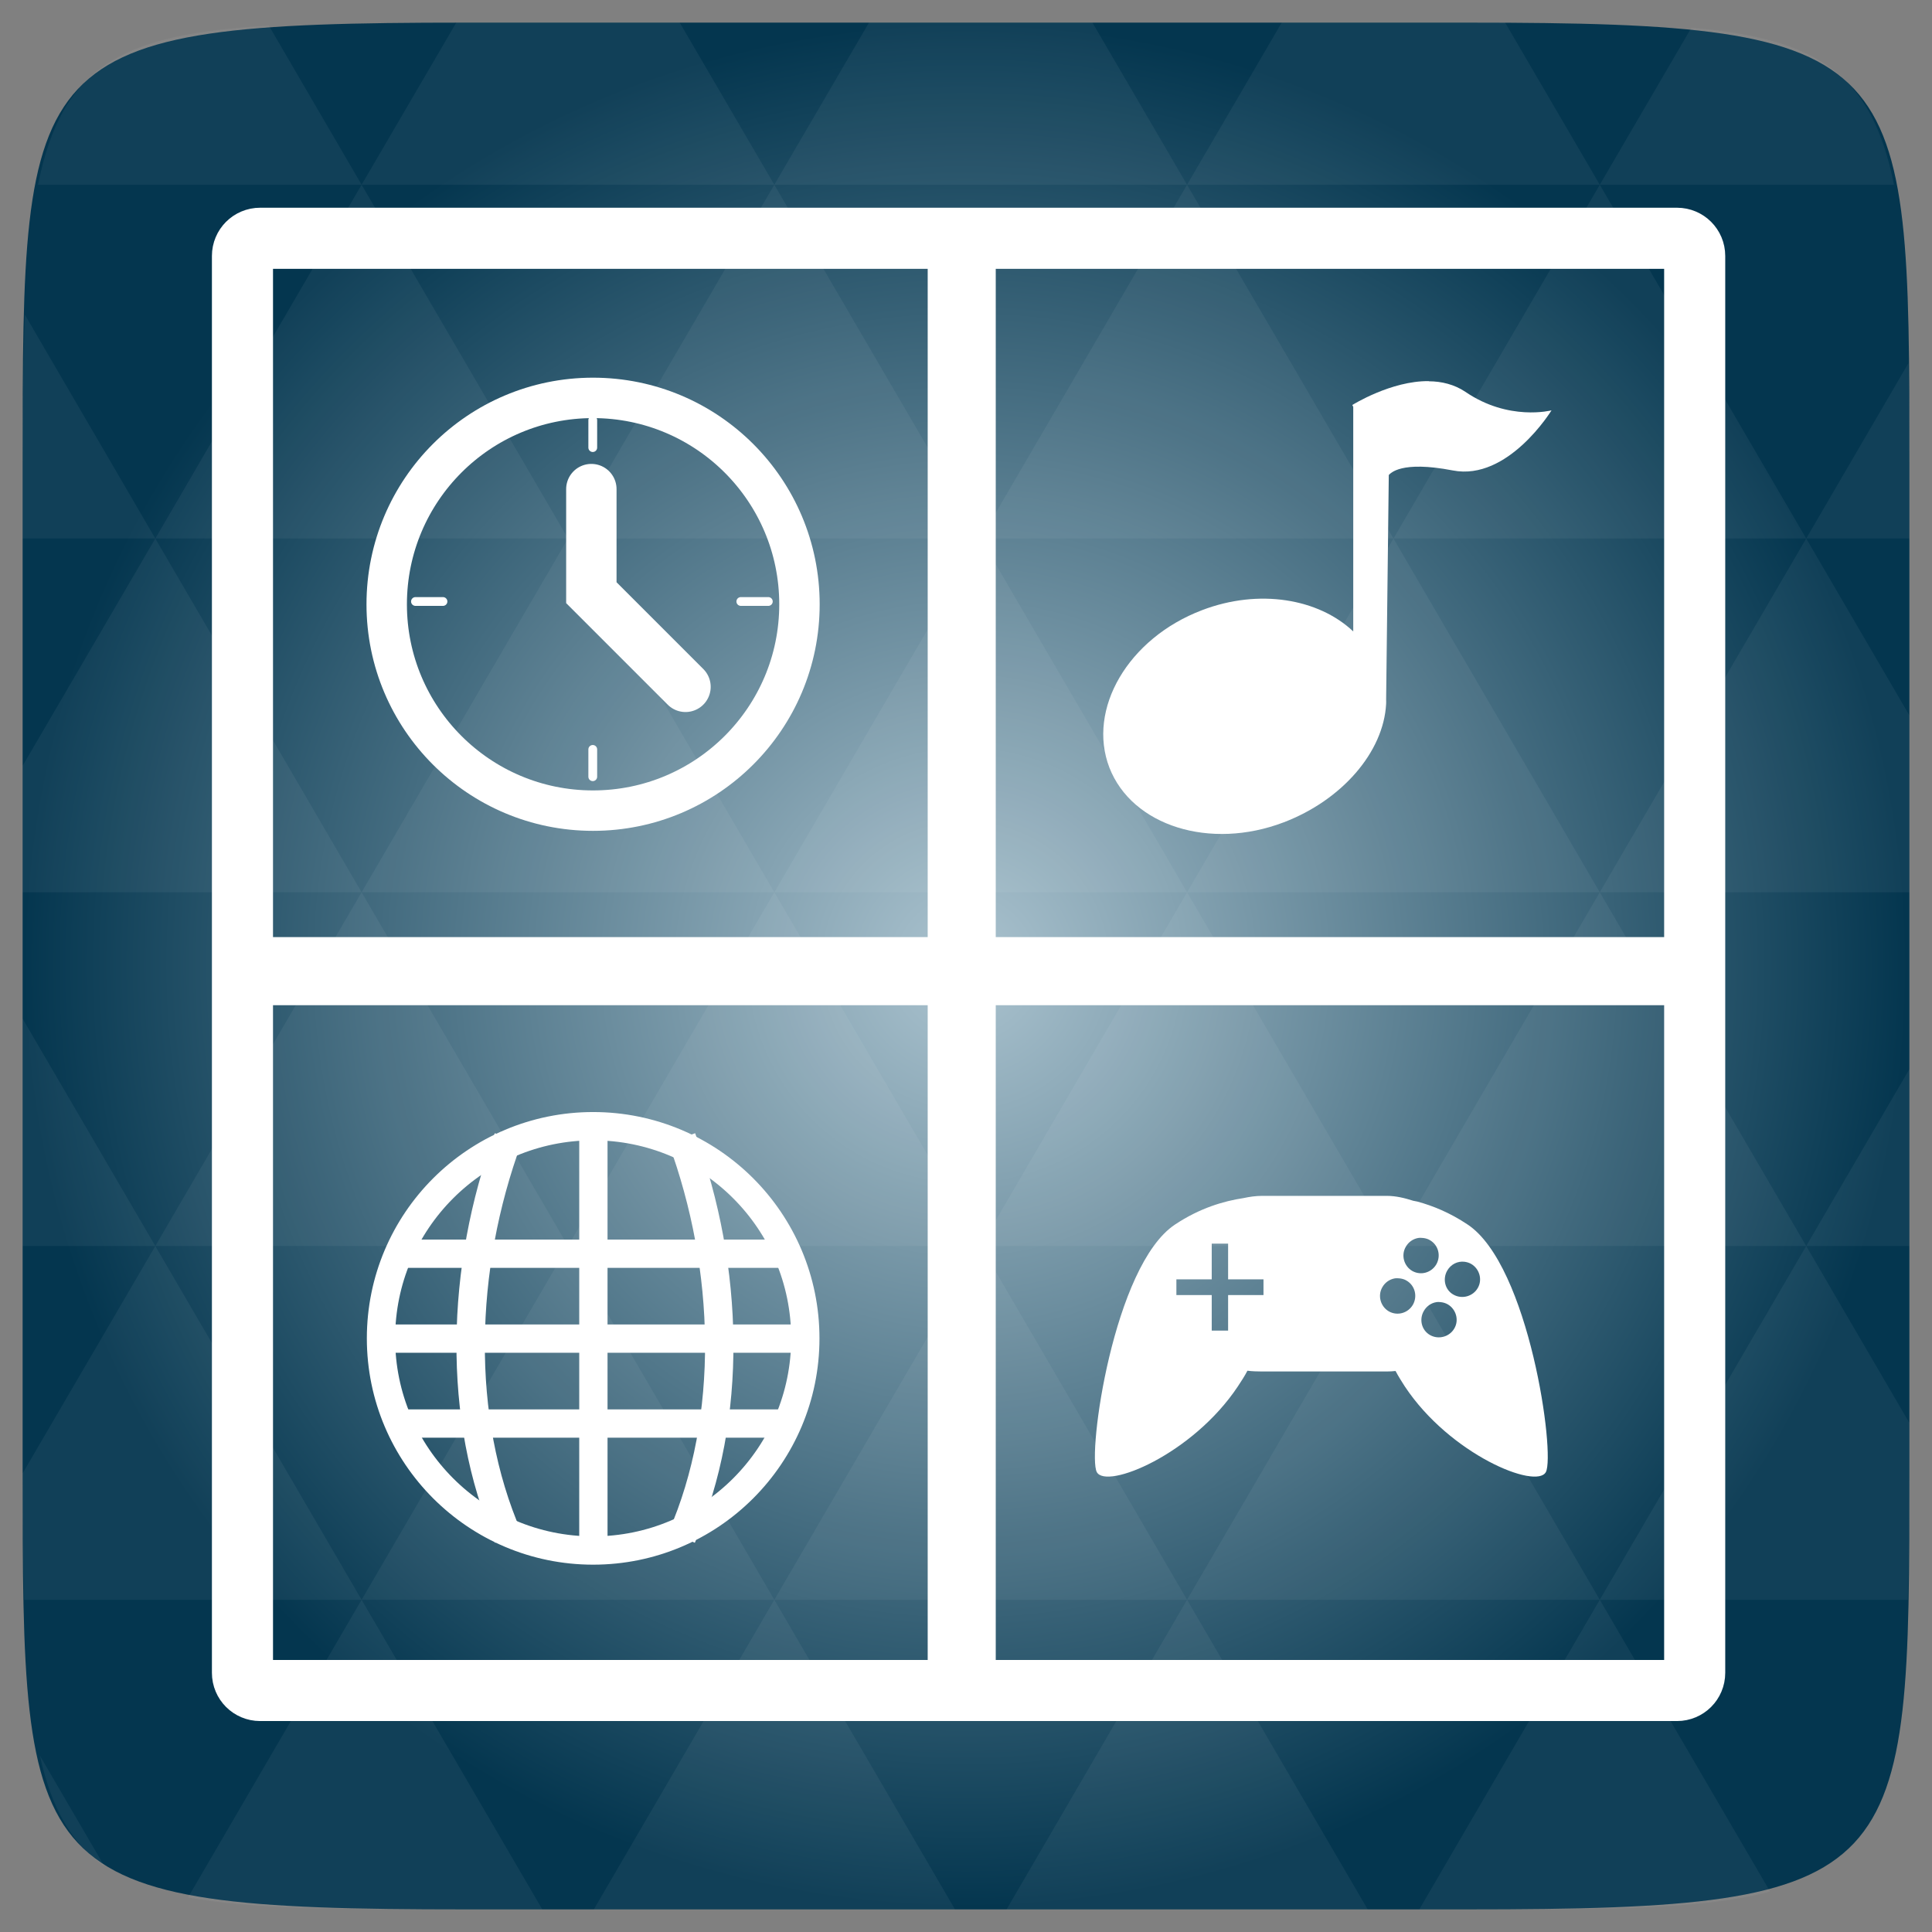 <svg width="48" xmlns="http://www.w3.org/2000/svg" height="48" viewBox="0 0 48 48" xmlns:xlink="http://www.w3.org/1999/xlink">
<rect x="0" y="0" width="48" height="48" fill="#808080" stroke="none"/>
<defs>
<radialGradient cx="148.004" cy="160" gradientTransform="matrix(.183 0 0 .183 -3.1 -5.297)" id="radial0" r="128" gradientUnits="userSpaceOnUse">
<stop offset="0" style="stop-color:#abc3cf"/>
<stop offset="1" style="stop-color:#04364f"/>
</radialGradient>
</defs>
<path style="fill:url(#radial0)" d="M 47.438 11.547 L 47.438 36.453 C 47.438 46.703 47.438 47.438 36.453 47.438 L 11.551 47.438 C 0.562 47.438 0.562 46.703 0.562 36.453 L 0.562 11.547 C 0.562 1.297 0.562 0.562 11.551 0.562 L 36.453 0.562 C 47.438 0.562 47.438 1.297 47.438 11.547 Z "/>
<path style="fill:#fff;fill-opacity:.051" d="M 38.266 47.438 C 40.809 47.426 42.645 47.355 43.977 46.996 L 39.746 39.746 L 35.262 47.438 L 36.453 47.438 C 37.094 47.438 37.695 47.438 38.266 47.438 Z M 39.746 39.746 L 34.621 30.957 L 29.492 39.746 Z M 39.746 39.746 L 47.398 39.746 C 47.43 38.773 47.438 37.684 47.438 36.449 L 47.438 35.352 L 44.875 30.957 Z M 44.875 30.957 L 39.746 22.168 L 34.621 30.957 Z M 44.875 30.957 L 47.438 30.957 L 47.438 26.562 Z M 34.621 30.957 L 29.492 22.168 L 24.367 30.957 Z M 24.367 30.957 L 19.238 39.746 L 29.492 39.746 Z M 24.367 30.957 L 19.238 22.168 L 14.113 30.957 Z M 14.113 30.957 L 8.984 39.746 L 19.238 39.746 Z M 14.113 30.957 L 8.984 22.168 L 3.859 30.957 Z M 3.859 30.957 L 0.562 36.605 C 0.562 37.773 0.574 38.816 0.602 39.746 L 8.984 39.746 Z M 3.859 30.957 L 0.562 25.309 L 0.562 30.957 Z M 8.984 39.746 L 4.672 47.141 C 6.27 47.434 8.48 47.438 11.551 47.438 L 13.473 47.438 Z M 8.984 22.168 L 3.859 13.379 L 0.562 19.027 L 0.562 22.168 Z M 8.984 22.168 L 19.238 22.168 L 14.113 13.379 Z M 14.113 13.379 L 8.984 4.59 L 3.859 13.379 Z M 14.113 13.379 L 24.367 13.379 L 19.238 4.59 Z M 19.238 4.59 L 16.887 0.562 L 11.547 0.562 C 11.473 0.562 11.41 0.562 11.336 0.562 L 8.984 4.59 Z M 19.238 4.59 L 29.492 4.59 L 27.141 0.562 L 21.59 0.562 Z M 29.492 4.59 L 39.746 4.59 L 37.395 0.562 C 37.082 0.562 36.785 0.562 36.449 0.562 L 31.844 0.562 Z M 29.492 4.59 L 24.367 13.379 L 34.621 13.379 Z M 34.621 13.379 L 44.875 13.379 L 39.746 4.59 Z M 34.621 13.379 L 29.492 22.168 L 39.746 22.168 Z M 39.746 22.168 L 47.438 22.168 L 47.438 17.773 L 44.875 13.379 Z M 44.875 13.379 L 47.438 13.379 L 47.438 11.547 C 47.438 10.633 47.43 9.797 47.414 9.023 Z M 29.492 22.168 L 24.367 13.379 L 19.238 22.168 Z M 39.746 4.59 L 47.055 4.59 C 46.5 1.832 45.168 0.961 42.023 0.688 Z M 8.984 4.59 L 6.68 0.637 C 3.02 0.844 1.539 1.633 0.945 4.59 Z M 3.859 13.379 L 0.621 7.824 C 0.578 8.898 0.562 10.133 0.562 11.547 L 0.562 13.379 Z M 19.238 39.746 L 14.754 47.438 L 23.727 47.438 Z M 29.492 39.746 L 25.008 47.438 L 33.98 47.438 Z M 2.594 46.367 L 0.992 43.621 C 1.285 44.938 1.777 45.801 2.594 46.367 Z "/>
<g style="fill:none;stroke:#fff;stroke-linecap:round">
<path style="stroke-width:8.073" d="M 34.375 -175.958 L 221.625 -175.958 C 222.917 -175.958 223.958 -174.917 223.958 -173.625 L 223.958 13.625 C 223.958 14.917 222.917 15.958 221.625 15.958 L 34.375 15.958 C 33.083 15.958 32.042 14.917 32.042 13.625 L 32.042 -173.625 C 32.042 -174.917 33.083 -175.958 34.375 -175.958 Z " transform="matrix(.188 0 0 .188 0 39)"/>
<path style="stroke-width:7.598" d="M 127.083 -175.292 L 127.104 -175.292 C 127.479 -175.292 127.792 -174.979 127.792 -174.604 L 127.792 13.979 C 127.792 14.354 127.479 14.667 127.104 14.667 L 127.083 14.667 C 126.708 14.667 126.396 14.354 126.396 13.979 L 126.396 -174.604 C 126.396 -174.979 126.708 -175.292 127.083 -175.292 Z " transform="matrix(.188 0 0 .188 0 39)"/>
<path style="stroke-width:7.583" d="M -79.125 -220.875 L -79.062 -220.875 C -78.688 -220.875 -78.396 -220.562 -78.396 -220.188 L -78.396 -34.333 C -78.396 -33.938 -78.688 -33.646 -79.062 -33.646 L -79.125 -33.646 C -79.5 -33.646 -79.812 -33.938 -79.812 -34.333 L -79.812 -220.188 C -79.812 -220.562 -79.5 -220.875 -79.125 -220.875 Z " transform="matrix(0 .188 -.188 0 0 39)"/>
</g>
<g style="fill:#fff">
<path d="M 31.355 29.711 C 31.199 29.711 31.043 29.734 30.895 29.766 C 30.406 29.84 29.812 30.012 29.195 30.422 C 27.664 31.434 27.012 36.133 27.25 36.574 C 27.488 37.012 29.629 36.137 30.754 34.445 C 30.836 34.32 30.922 34.191 30.992 34.055 C 31.109 34.07 31.234 34.074 31.355 34.074 L 34.453 34.074 C 34.531 34.074 34.594 34.07 34.672 34.062 C 34.742 34.195 34.824 34.324 34.902 34.445 C 36.023 36.137 38.168 37.012 38.406 36.574 C 38.645 36.133 37.992 31.434 36.461 30.422 C 36.023 30.129 35.598 29.957 35.211 29.852 C 35.176 29.844 35.145 29.84 35.109 29.832 C 34.902 29.766 34.684 29.711 34.453 29.711 Z M 35.23 30.758 C 35.273 30.75 35.32 30.754 35.363 30.758 C 35.422 30.766 35.477 30.781 35.527 30.812 C 35.738 30.934 35.805 31.203 35.684 31.414 C 35.562 31.621 35.301 31.695 35.09 31.578 C 34.879 31.457 34.805 31.184 34.926 30.977 C 34.992 30.859 35.105 30.781 35.23 30.758 Z M 30.105 30.898 L 30.512 30.898 L 30.512 31.785 L 31.391 31.785 L 31.391 32.176 L 30.512 32.176 L 30.512 33.059 L 30.105 33.059 L 30.105 32.176 L 29.227 32.176 L 29.227 31.785 L 30.105 31.785 Z M 36.383 31.348 C 36.441 31.355 36.496 31.371 36.551 31.402 C 36.758 31.523 36.836 31.793 36.715 32 C 36.594 32.211 36.32 32.285 36.109 32.164 C 35.898 32.047 35.836 31.773 35.957 31.566 C 36.047 31.41 36.215 31.328 36.383 31.348 Z M 34.648 31.762 C 34.691 31.754 34.738 31.758 34.781 31.762 C 34.84 31.77 34.895 31.785 34.945 31.816 C 35.156 31.938 35.223 32.207 35.102 32.418 C 34.98 32.625 34.719 32.699 34.508 32.582 C 34.297 32.461 34.223 32.188 34.344 31.98 C 34.41 31.863 34.523 31.785 34.648 31.762 Z M 35.684 32.352 C 35.723 32.344 35.762 32.348 35.801 32.352 C 35.859 32.359 35.914 32.375 35.969 32.406 C 36.176 32.527 36.254 32.797 36.133 33.004 C 36.012 33.215 35.738 33.289 35.527 33.168 C 35.316 33.047 35.254 32.777 35.375 32.57 C 35.441 32.453 35.559 32.371 35.684 32.352 Z "/>
<path d="M 9.793 30.797 L 9.805 31.5 L 19.719 31.5 L 19.707 30.797 Z "/>
<path d="M 9.383 32.906 L 9.383 33.609 L 20.105 33.609 L 20.105 32.906 Z "/>
<path d="M 9.82 35.016 L 9.82 35.719 L 19.664 35.719 L 19.664 35.016 Z "/>
<path d="M 14.391 27.898 L 14.391 38.629 L 15.094 38.629 L 15.094 27.898 Z "/>
</g>
<g style="stroke:#fff;fill:none">
<g style="stroke-width:3.75">
<path d="M 67.146 -4.312 C 60.292 -20.062 60.812 -39.812 67.146 -57.042 " transform="matrix(.188 0 0 .188 0 39)"/>
<path d="M 90.104 -4.312 C 96.958 -20.062 96.438 -39.812 90.104 -57.042 " transform="matrix(.188 0 0 .188 0 39)"/>
</g>
<g>
<path style="stroke-linecap:round;stroke-width:1.214" d="M 33.057 27.318 C 33.057 32.342 28.983 36.422 23.953 36.422 C 18.929 36.422 14.849 32.342 14.849 27.318 C 14.849 22.287 18.929 18.214 23.953 18.214 C 28.983 18.214 33.057 22.287 33.057 27.318 Z " transform="matrix(.579 0 0 .579 .868 17.434)"/>
</g>
</g>
<path style="fill:#fff" d="M 35.5 9.473 C 35.812 9.473 36.133 9.551 36.406 9.734 C 37.484 10.473 38.547 10.195 38.547 10.195 C 38.547 10.195 37.469 11.957 36.094 11.688 C 34.797 11.438 34.547 11.762 34.504 11.801 L 34.438 17.379 C 34.438 17.414 34.441 17.449 34.438 17.488 C 34.375 18.684 33.34 19.879 31.895 20.43 C 30.062 21.129 28.125 20.52 27.562 19.07 C 27.004 17.617 28.027 15.859 29.863 15.16 C 31.281 14.617 32.762 14.875 33.621 15.688 L 33.621 10.109 L 33.598 10.062 C 33.598 10.062 34.562 9.457 35.5 9.469 Z "/>
<g style="stroke:#fff;fill:none;stroke-linecap:round">
<g>
<path style="stroke-width:3.487" d="M 28.161 27.548 C 28.161 37.376 20.192 45.344 10.351 45.344 C 0.522 45.344 -7.446 37.376 -7.446 27.548 C -7.446 17.706 0.522 9.738 10.351 9.738 C 20.192 9.738 28.161 17.706 28.161 27.548 Z " transform="matrix(.288 0 0 .288 11.752 7.081)"/>
<path style="stroke-width:2.782" d="M 23.92 1022.359 L 23.92 1028.078 L 29.118 1033.276 " transform="matrix(.45 0 0 .45 3.928 -447.91)"/>
</g>
<g style="stroke-width:.485">
<path d="M 23.998 1018.55 L 23.998 1020.068 " transform="matrix(.45 0 0 .45 3.928 -447.91)"/>
<path d="M 23.998 1036.73 L 23.998 1038.239 " transform="matrix(.45 0 0 .45 3.928 -447.91)"/>
<path d="M 14.209 1028.564 L 15.728 1028.564 " transform="matrix(.45 0 0 .45 3.928 -447.91)"/>
<path d="M 32.172 1028.564 L 33.691 1028.564 " transform="matrix(.45 0 0 .45 3.928 -447.91)"/>
</g>
</g>
</svg>
